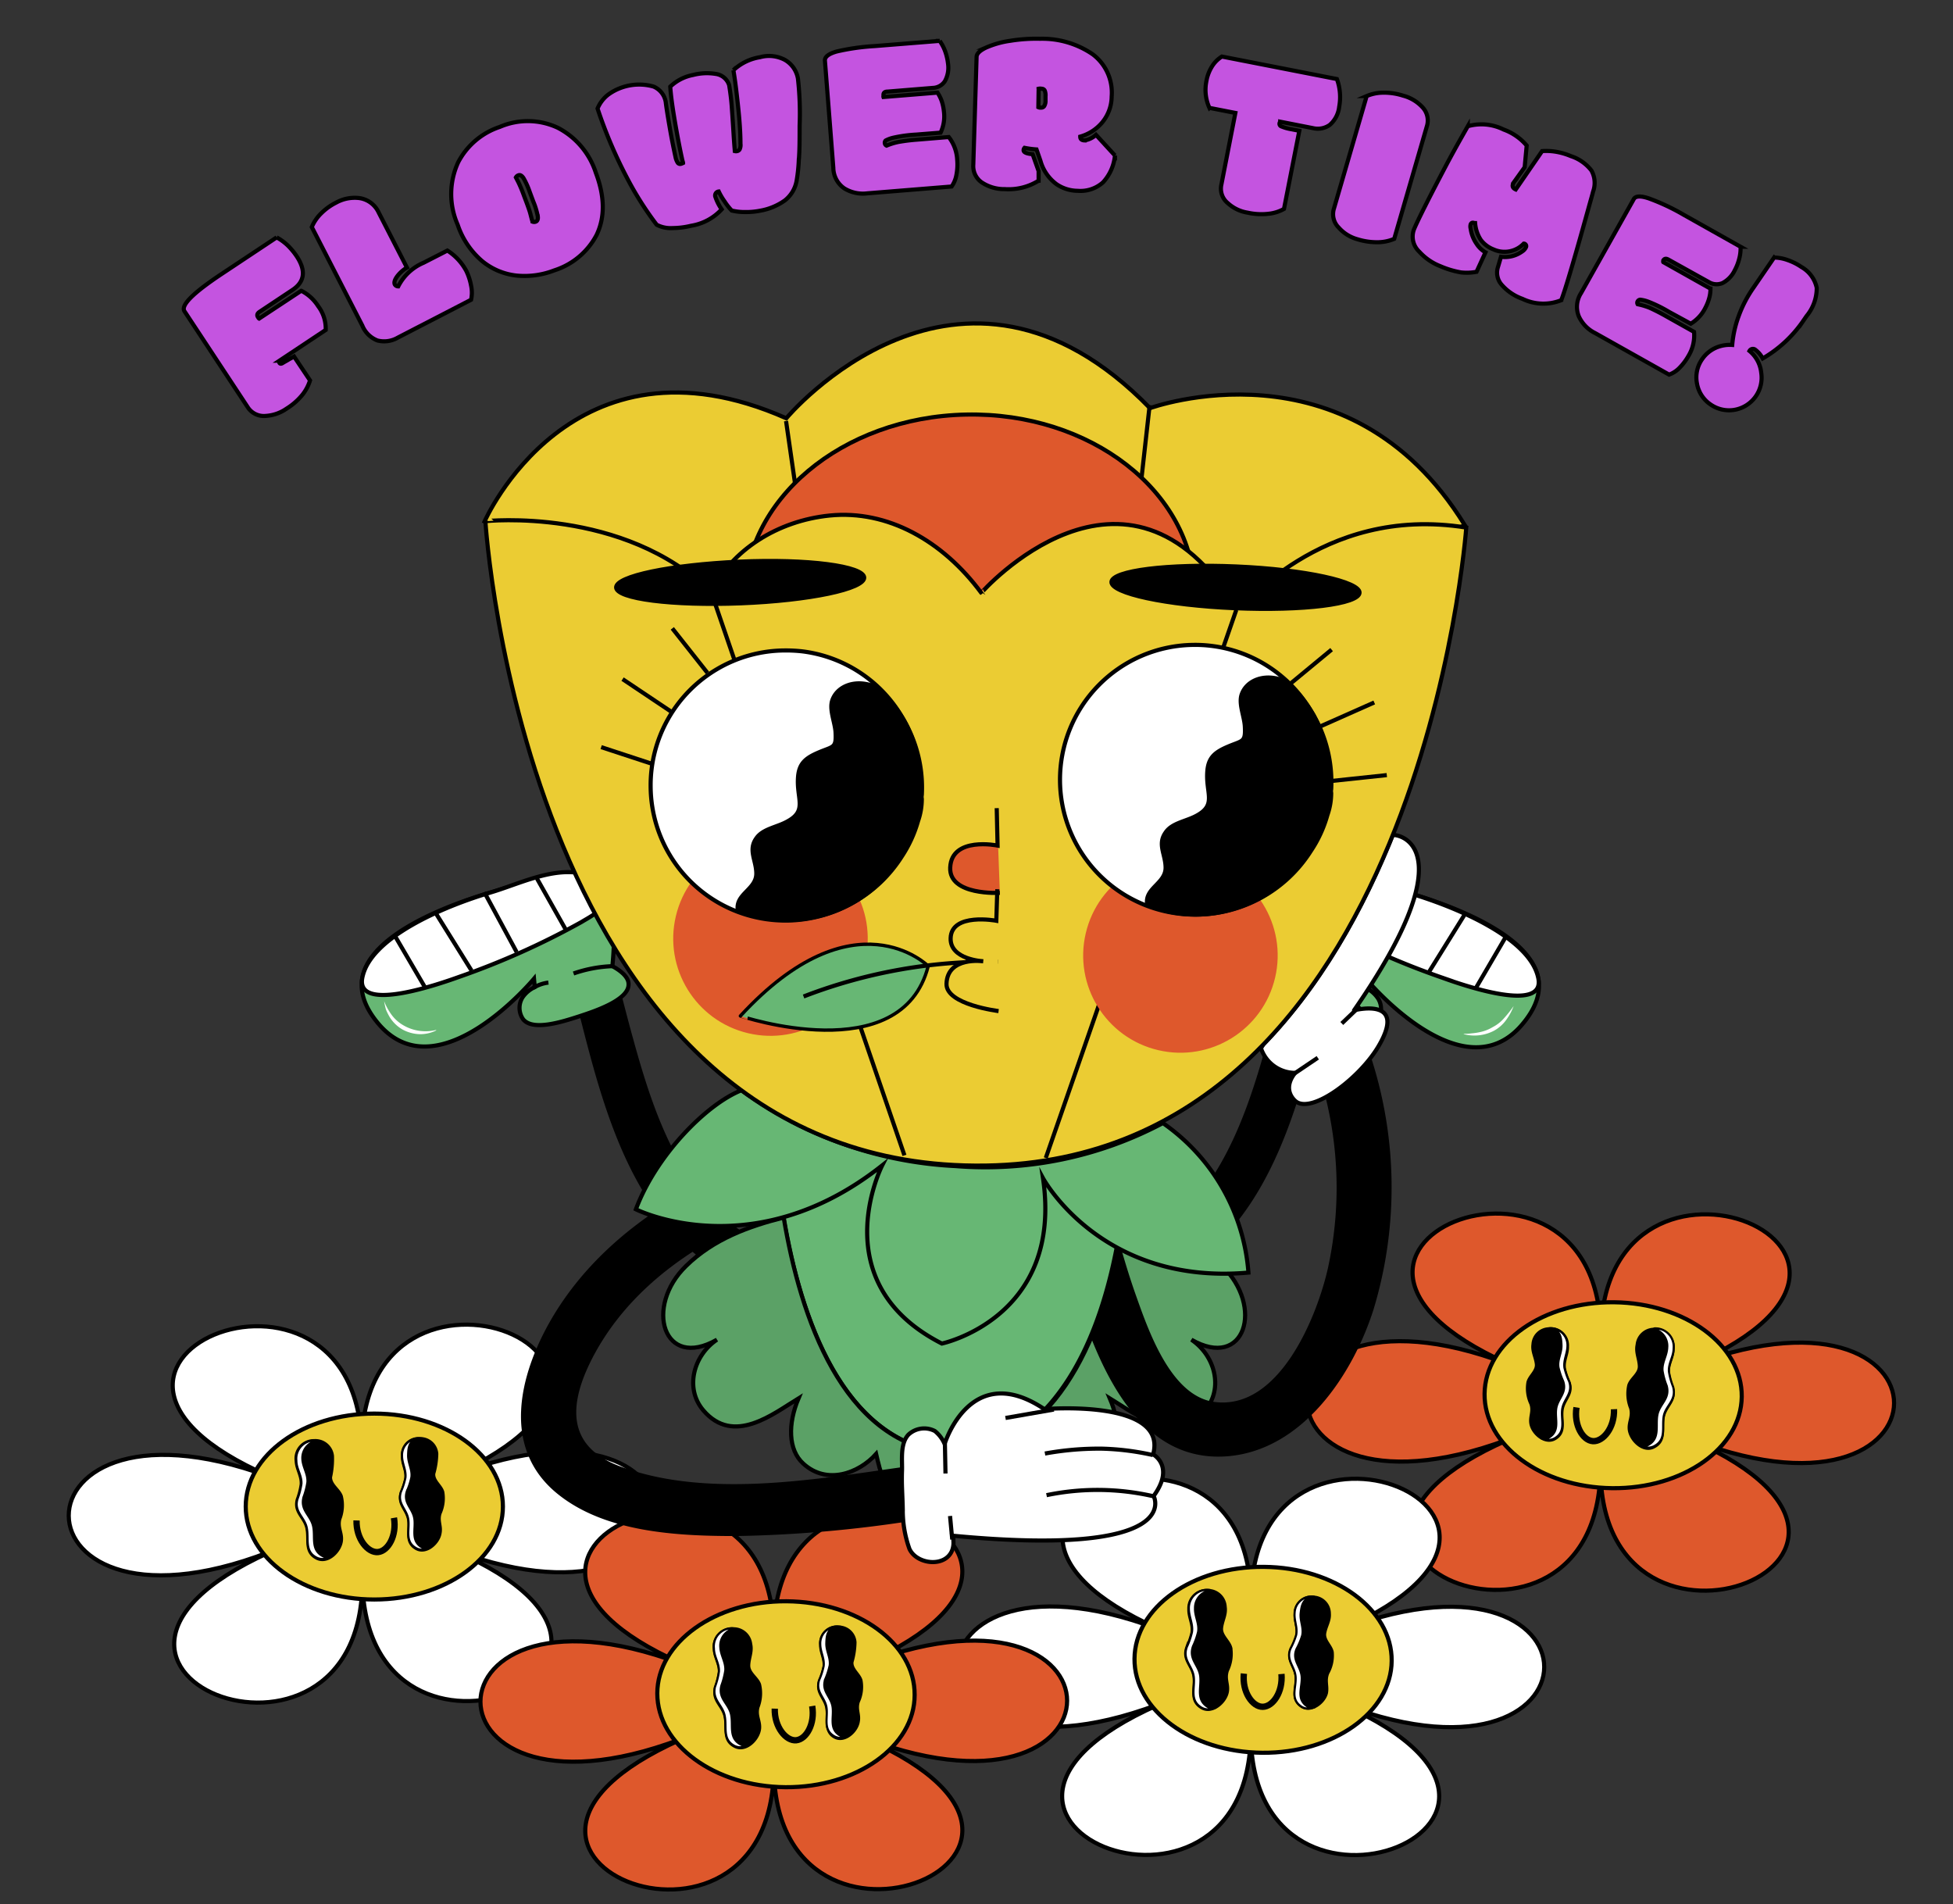 <svg xmlns="http://www.w3.org/2000/svg" viewBox="0 0 231.76 225.92"><rect x="0" y="0" width="231.76" height="225.92" fill="#333333" stroke="none"/><defs><style>.cls-1,.cls-12{fill:#de582c;}.cls-1,.cls-11,.cls-13,.cls-14,.cls-15,.cls-2,.cls-3,.cls-4,.cls-5,.cls-6,.cls-7,.cls-8{stroke:#000;stroke-miterlimit:10;}.cls-1,.cls-11,.cls-15,.cls-2,.cls-6,.cls-7,.cls-8{stroke-width:0.49px;}.cls-2{fill:#ebcc33;}.cls-3,.cls-4{stroke-width:0.25px;}.cls-4,.cls-6,.cls-9{fill:#fff;}.cls-5,.cls-8{fill:none;}.cls-5{stroke-width:0.75px;}.cls-13,.cls-7{fill:#67b774;}.cls-10{opacity:0.12;}.cls-13{stroke-width:0.4px;}.cls-14{stroke-width:0.46px;}.cls-15{fill:#c454e0;}</style></defs><g id="PREVIEW"><path class="cls-1" d="M199.44,170.29c33.68,13.93,33.86-21.46,0-7.77,33.82-13.69-9.34-31.54-9.48-3.92.14-27.62-43.19-10.08-9.51,3.85-33.68-13.93-33.86,21.45,0,7.77-33.82,13.68,9.34,31.54,9.48,3.92C189.79,201.76,233.12,184.22,199.44,170.29Z"/><ellipse class="cls-2" cx="191.43" cy="165.55" rx="11.03" ry="15.26" transform="translate(23.72 355.09) rotate(-89.35)"/><path class="cls-3" d="M183.81,157.61a2,2,0,0,0-1.95,1.89c-.13.87.31,1.53.4,2.36s-.84,1.4-1,2.17a4.31,4.31,0,0,0,.35,2.55c.31.9-.14,1.48,0,2.34.19,1.19,1.74,2.55,2.95,1.83,1.37-.81.71-2.17.87-3.42s1.33-1.88.83-3.31a8.45,8.45,0,0,1-.55-1.63c-.14-.92.39-1.69.36-2.62A2.05,2.05,0,0,0,183.81,157.61Z"/><path class="cls-4" d="M185.38,167.23c-.16,1.25.5,2.61-.87,3.42a1.52,1.52,0,0,1-1.23.13,1.37,1.37,0,0,0,.51-.19c1.37-.81.71-2.16.88-3.42s1.32-1.87.82-3.31a8.36,8.36,0,0,1-.55-1.62c-.14-.93.39-1.69.36-2.62s-.14-1.77-1.27-2l-.25,0a2,2,0,0,1,2.23,2.05c0,.92-.49,1.69-.36,2.62a8.63,8.63,0,0,0,.56,1.62C186.71,165.35,185.54,166,185.38,167.23Z"/><path class="cls-3" d="M196.42,157.67a2.09,2.09,0,0,0-2.2,1.89c-.2.92.23,1.66.26,2.55s-1,1.43-1.25,2.25a4.64,4.64,0,0,0,.22,2.74c.26,1-.25,1.57-.17,2.49.13,1.29,1.69,2.84,3,2.15,1.52-.77.9-2.26,1.16-3.59s1.53-1.92,1.09-3.48a9.09,9.09,0,0,1-.48-1.77c-.08-1,.53-1.78.55-2.78A2.18,2.18,0,0,0,196.42,157.67Z"/><path class="cls-4" d="M197.44,168c-.25,1.33.36,2.82-1.15,3.6a1.6,1.6,0,0,1-1.32.05,1.39,1.39,0,0,0,.55-.16c1.52-.78.91-2.27,1.16-3.6s1.54-1.91,1.1-3.47a8.55,8.55,0,0,1-.49-1.78c-.08-1,.53-1.77.56-2.77a2.06,2.06,0,0,0-1.56-2.17s0-.08.05-.08a2.17,2.17,0,0,1,2.27,2.36c0,1-.64,1.78-.56,2.77a8.55,8.55,0,0,0,.49,1.78C199,166.13,197.69,166.75,197.44,168Z"/><path class="cls-5" d="M187.08,167c-.33,2.11.75,3.92,1.95,4s2.59-1.59,2.5-3.79"/><path class="cls-6" d="M157.93,201.67c33.72,13.83,33.8-21.55,0-7.77,33.79-13.78-9.42-31.51-9.48-3.89.06-27.62-43.23-10-9.5,3.88-33.73-13.84-33.8,21.55,0,7.76-33.78,13.79,9.42,31.52,9.48,3.9C148.36,233.17,191.65,215.5,157.93,201.67Z"/><ellipse class="cls-2" cx="149.9" cy="196.95" rx="11.03" ry="15.26" transform="translate(-48.31 345.19) rotate(-89.52)"/><path class="cls-3" d="M156,189.46a2,2,0,0,1,1.81,2c.07.87-.41,1.5-.55,2.33s.74,1.44.89,2.23a4.32,4.32,0,0,1-.53,2.52c-.36.88,0,1.48-.15,2.33-.26,1.18-1.9,2.43-3.06,1.63-1.31-.9-.56-2.21-.64-3.47s-1.19-2-.6-3.36a8.2,8.2,0,0,0,.66-1.59c.2-.91-.27-1.71-.18-2.63A2,2,0,0,1,156,189.46Z"/><path class="cls-4" d="M153.75,199c.08,1.26-.67,2.57.64,3.47a1.46,1.46,0,0,0,1.21.21,1.43,1.43,0,0,1-.49-.22c-1.32-.9-.57-2.21-.64-3.47s-1.2-2-.6-3.36a8.38,8.38,0,0,0,.66-1.58c.2-.91-.28-1.72-.18-2.64s.26-1.75,1.4-1.93l.25,0a2,2,0,0,0-2.37,1.89c-.09.92.38,1.73.18,2.64a8.38,8.38,0,0,1-.66,1.58C152.55,197,153.68,197.72,153.75,199Z"/><path class="cls-3" d="M143.39,188.66a2.1,2.1,0,0,1,2.06,2c.14.93-.34,1.64-.43,2.52s.88,1.5,1.09,2.33a4.61,4.61,0,0,1-.4,2.73c-.33,1,.15,1.57,0,2.49-.21,1.28-1.87,2.72-3.16,1.94-1.46-.88-.75-2.32-.91-3.67s-1.4-2-.86-3.54a9.7,9.7,0,0,0,.61-1.74c.15-1-.41-1.81-.37-2.8A2.19,2.19,0,0,1,143.39,188.66Z"/><path class="cls-4" d="M141.66,198.94c.17,1.35-.55,2.79.91,3.67a1.59,1.59,0,0,0,1.31.14,1.36,1.36,0,0,1-.54-.2c-1.46-.88-.75-2.32-.91-3.66s-1.4-2-.86-3.55a8.89,8.89,0,0,0,.61-1.73c.15-1-.41-1.81-.37-2.81a2.07,2.07,0,0,1,1.7-2.06s0-.08,0-.08a2.16,2.16,0,0,0-2.43,2.2c0,1,.52,1.82.37,2.8a9,9,0,0,1-.6,1.74C140.26,196.93,141.5,197.64,141.66,198.94Z"/><path class="cls-5" d="M152.07,198.63c.18,2.13-1,3.87-2.22,3.89s-2.47-1.76-2.24-3.94"/><path class="cls-6" d="M52.49,183.41c33.84,13.55,33.62-21.84-.05-7.77,33.67-14.07-9.69-31.43-9.52-3.81-.17-27.62-43.31-9.6-9.47,3.95-33.84-13.55-33.61,21.84,0,7.77C-.16,197.62,43.19,215,43,187.36,43.19,215,86.33,197,52.49,183.41Z"/><ellipse class="cls-2" cx="44.42" cy="178.76" rx="15.26" ry="11.03"/><path class="cls-3" d="M49.89,170.64a2,2,0,0,1,2,1.86,9.07,9.07,0,0,1-.36,2.37c-.07.84.86,1.38,1.07,2.15a4.4,4.4,0,0,1-.32,2.56c-.29.9.17,1.47,0,2.33-.17,1.2-1.7,2.58-2.92,1.88-1.38-.79-.74-2.16-.92-3.41s-1.35-1.86-.87-3.3a9.4,9.4,0,0,0,.53-1.63c.12-.93-.42-1.69-.4-2.62A2,2,0,0,1,49.89,170.64Z"/><path class="cls-4" d="M48.45,180.28c.18,1.25-.46,2.62.92,3.41a1.52,1.52,0,0,0,1.23.11,1.55,1.55,0,0,1-.51-.18c-1.38-.79-.74-2.16-.92-3.41s-1.36-1.86-.88-3.29a8,8,0,0,0,.53-1.64c.12-.92-.41-1.68-.39-2.61s.11-1.77,1.24-2l.25,0a2,2,0,0,0-2.21,2.08c0,.93.52,1.69.4,2.61a8.71,8.71,0,0,1-.53,1.64C47.1,178.42,48.28,179.06,48.45,180.28Z"/><path class="cls-3" d="M37.28,170.88a2.1,2.1,0,0,1,2.23,1.86,9.93,9.93,0,0,1-.23,2.55c0,.9,1,1.42,1.28,2.23a4.58,4.58,0,0,1-.18,2.75c-.24,1,.28,1.56.2,2.49-.1,1.29-1.64,2.86-3,2.19-1.53-.76-.94-2.25-1.21-3.58s-1.56-1.89-1.15-3.46a8.47,8.47,0,0,0,.46-1.78c.07-1-.55-1.77-.59-2.77A2.18,2.18,0,0,1,37.28,170.88Z"/><path class="cls-4" d="M36.4,181.27c.28,1.32-.32,2.82,1.21,3.57a1.6,1.6,0,0,0,1.32,0,1.43,1.43,0,0,1-.56-.16c-1.53-.75-.93-2.25-1.21-3.57s-1.56-1.9-1.14-3.47a9,9,0,0,0,.46-1.77c.07-1-.56-1.78-.6-2.77A2.06,2.06,0,0,1,37.41,171s0-.08,0-.08a2.16,2.16,0,0,0-2.24,2.39c0,1,.67,1.77.6,2.77a9,9,0,0,1-.46,1.77C34.84,179.37,36.14,180,36.4,181.27Z"/><path class="cls-5" d="M46.75,180.1c.36,2.11-.69,3.94-1.89,4.06s-2.61-1.55-2.55-3.75"/><path class="cls-1" d="M101.32,205.72c33.75,13.76,33.75-21.63,0-7.77,33.75-13.86-9.5-31.48-9.5-3.86,0-27.62-43.25-9.86-9.49,3.9-33.76-13.76-33.75,21.63,0,7.76-33.75,13.87,9.5,31.49,9.5,3.87C91.83,237.24,135.07,219.48,101.32,205.72Z"/><path class="cls-2" d="M108.54,201.12c0,6.09-6.9,11-15.32,10.94S78,207,78,200.94s6.9-11,15.33-10.94S108.58,195,108.54,201.12Z"/><path class="cls-3" d="M99.52,193a2,2,0,0,1,2,1.86,9,9,0,0,1-.36,2.37c-.07.84.86,1.38,1.07,2.15a4.25,4.25,0,0,1-.32,2.56c-.29.91.17,1.47,0,2.33-.17,1.2-1.69,2.58-2.92,1.88s-.74-2.16-.92-3.41-1.35-1.86-.87-3.29a8.71,8.71,0,0,0,.53-1.64c.12-.93-.42-1.69-.4-2.61A2,2,0,0,1,99.52,193Z"/><path class="cls-4" d="M98.08,202.61c.18,1.26-.46,2.62.93,3.41a1.46,1.46,0,0,0,1.22.11,1.3,1.3,0,0,1-.51-.18c-1.38-.79-.74-2.15-.92-3.41s-1.35-1.85-.87-3.29a9.23,9.23,0,0,0,.53-1.64c.12-.92-.42-1.68-.4-2.61s.11-1.77,1.24-2l.25,0a2,2,0,0,0-2.21,2.08c0,.93.52,1.69.4,2.61a7.85,7.85,0,0,1-.53,1.64C96.73,200.76,97.91,201.4,98.08,202.61Z"/><path class="cls-3" d="M86.91,193.21a2.1,2.1,0,0,1,2.23,1.86c.21.91-.21,1.66-.23,2.55s1,1.42,1.28,2.23A4.65,4.65,0,0,1,90,202.6c-.25,1,.27,1.56.2,2.49-.11,1.29-1.65,2.86-3,2.19-1.53-.75-.93-2.25-1.21-3.58s-1.56-1.89-1.14-3.46a9.9,9.9,0,0,0,.46-1.78c.06-1-.56-1.77-.6-2.76A2.19,2.19,0,0,1,86.91,193.21Z"/><path class="cls-4" d="M86,203.6c.27,1.32-.32,2.82,1.2,3.58a1.6,1.6,0,0,0,1.32,0,1.46,1.46,0,0,1-.56-.15c-1.53-.76-.93-2.26-1.2-3.58s-1.57-1.9-1.15-3.46a9.13,9.13,0,0,0,.46-1.78c.07-1-.55-1.77-.59-2.77A2.05,2.05,0,0,1,87,193.28s0-.08-.05-.08a2.15,2.15,0,0,0-2.23,2.39c0,1,.66,1.77.59,2.77a8.47,8.47,0,0,1-.46,1.78C84.47,201.7,85.77,202.31,86,203.6Z"/><path class="cls-5" d="M96.38,202.43c.36,2.11-.69,3.94-1.89,4.06s-2.61-1.55-2.55-3.75"/><path d="M96.05,149.32a21.25,21.25,0,0,1-14-9.21c-3.41-5-5.31-11-6.92-16.86-.94-3.38-1.76-6.78-2.67-10.17A2.72,2.72,0,0,0,69,111.49,2.76,2.76,0,0,0,67.38,115c3.26,12.15,5.72,27,16.57,34.94a26.87,26.87,0,0,0,11.17,4.74C98.55,155.29,99.48,150,96.05,149.32Z"/><path class="cls-7" d="M72.67,114.64c.4-4.06.13-6.75-.63-8.46-2.11-4.75-8-2-13.74-.31S43.94,111,43,116c-.31,1.67.23,3.53,2,5.58,7.09,8.13,18.37-5.45,18.37-5.45l.09,1A3.57,3.57,0,0,0,62,118.36a2.35,2.35,0,0,0,.07,2.57c1.14,1.46,4.72.29,6.64-.33,1.77-.58,5.94-1.93,5.88-3.82C74.6,116.4,74.41,115.59,72.67,114.64Z"/><path class="cls-8" d="M72.68,114.64a15.8,15.8,0,0,0-4.62.87"/><path class="cls-8" d="M65.08,116.59a4.41,4.41,0,0,0-1.76.61"/><path class="cls-9" d="M51.77,122.26a4.2,4.2,0,0,1-2,.45,4.57,4.57,0,0,1-2-.55,4.37,4.37,0,0,1-1.51-1.45,7.18,7.18,0,0,1-.46-.92,8.79,8.79,0,0,1-.22-1l0,0a7.32,7.32,0,0,0,.94,1.69A4.61,4.61,0,0,0,48,121.73a5.2,5.2,0,0,0,3.75.48Z"/><path class="cls-6" d="M72,106.18a1.56,1.56,0,0,0-.09-.47c-.39-1.15-1.88-1.88-3-2.09-3.46-.67-7.37,1.28-10.6,2.25C52.4,107.62,43.93,111.29,43,116c-.85,4.3,9.42.65,11.49-.09a92.47,92.47,0,0,0,14.5-6.5C70.17,108.69,72.08,107.79,72,106.18Z"/><line class="cls-8" x1="46.89" y1="111.09" x2="50.48" y2="117.23"/><line class="cls-8" x1="51.65" y1="108.25" x2="55.96" y2="115.17"/><line class="cls-8" x1="57.47" y1="105.86" x2="61.31" y2="112.97"/><line class="cls-8" x1="63.72" y1="104.24" x2="67.14" y2="110.31"/><path d="M129.5,149.44a21.23,21.23,0,0,0,14-9.21c3.41-5,5.31-11,6.93-16.86.93-3.38,1.76-6.79,2.66-10.17a2.73,2.73,0,0,1,3.49-1.59,2.77,2.77,0,0,1,1.58,3.48c-3.25,12.15-5.71,27-16.56,34.94a27,27,0,0,1-11.18,4.74C127,155.41,126.08,150.08,129.5,149.44Z"/><path class="cls-7" d="M152.88,114.76c-.4-4.06-.12-6.75.63-8.47,2.11-4.74,8-2,13.75-.31s14.35,5.12,15.28,10.1c.32,1.68-.22,3.54-2,5.59-7.09,8.13-18.37-5.45-18.37-5.45l-.09,1a3.63,3.63,0,0,1,1.47,1.28,2.39,2.39,0,0,1-.07,2.57c-1.15,1.45-4.73.29-6.64-.33s-5.94-1.93-5.89-3.82C151,116.52,151.14,115.7,152.88,114.76Z"/><path class="cls-8" d="M152.88,114.76a15.72,15.72,0,0,1,4.61.87"/><path class="cls-8" d="M160.48,116.71a4.34,4.34,0,0,1,1.75.61"/><path class="cls-9" d="M173.73,122.67a7,7,0,0,0,.93-.06,6.58,6.58,0,0,0,.89-.13,4.78,4.78,0,0,0,1.59-.61,4.48,4.48,0,0,0,1.34-1.05,14.47,14.47,0,0,0,1.14-1.44l0,0a6.74,6.74,0,0,1-.89,1.65,4.41,4.41,0,0,1-1.4,1.25,5,5,0,0,1-3.66.42Z"/><path class="cls-6" d="M153.58,106.3a2,2,0,0,1,.09-.47c.39-1.15,1.88-1.88,3-2.1,3.46-.66,7.36,1.29,10.6,2.25,5.9,1.76,14.36,5.42,15.28,10.1.85,4.3-9.42.65-11.48-.1a91.11,91.11,0,0,1-14.5-6.49C155.39,108.81,153.48,107.91,153.58,106.3Z"/><line class="cls-8" x1="178.66" y1="111.21" x2="175.08" y2="117.34"/><line class="cls-8" x1="173.9" y1="108.37" x2="169.6" y2="115.29"/><line class="cls-8" x1="168.09" y1="105.98" x2="164.25" y2="113.09"/><line class="cls-8" x1="161.84" y1="104.36" x2="158.41" y2="110.42"/><path class="cls-7" d="M134,134.92c-1.79,38.18-20.17,37.56-20.17,37.56C95,172.18,92.08,142,91.63,131.78A47,47,0,0,0,117,138.29,46.32,46.32,0,0,0,134,134.92Z"/><path class="cls-7" d="M112.14,172.37c-.49,2.3-1.87,5.41-4.42,5.23-2.74-.19-3.26-3-3.75-5.08-2.06,2.3-5.85,3.7-8.64,1.15-1.82-1.64-1.84-4.74-.57-7.75-3,1.83-7.7,5.64-11.3,1.42-2.24-2.62-1.14-6.54,1.62-8.38-6.35,3.65-8.67-3.9-3.65-8.76C84.7,147,88.9,145.5,93,144.47,95,156.43,100,171,112.14,172.37Z"/><path class="cls-7" d="M114.32,172.37c.49,2.3,1.87,5.41,4.43,5.23,2.73-.19,3.25-3,3.74-5.08,2.07,2.3,5.86,3.7,8.65,1.15,1.81-1.64,1.84-4.74.56-7.75,3,1.83,7.7,5.64,11.31,1.42,2.24-2.62,1.13-6.54-1.63-8.38,6.36,3.65,8.67-3.9,3.65-8.76-3.27-3.16-7.47-4.7-11.55-5.73C131.43,156.43,126.44,171,114.32,172.37Z"/><g class="cls-10"><path class="cls-11" d="M112.14,172.37c-.49,2.3-1.87,5.41-4.42,5.23-2.74-.19-3.26-3-3.75-5.08-2.06,2.3-5.85,3.7-8.64,1.15-1.82-1.64-1.84-4.74-.57-7.75-3,1.83-7.7,5.64-11.3,1.42-2.24-2.62-1.14-6.54,1.62-8.38-6.35,3.65-8.67-3.9-3.65-8.76C84.7,147,88.9,145.5,93,144.47,95,156.43,100,171,112.14,172.37Z"/><path class="cls-11" d="M114.32,172.37c.49,2.3,1.87,5.41,4.43,5.23,2.73-.19,3.25-3,3.74-5.08,2.07,2.3,5.86,3.7,8.65,1.15,1.81-1.64,1.84-4.74.56-7.75,3,1.83,7.7,5.64,11.31,1.42,2.24-2.62,1.13-6.54-1.63-8.38,6.36,3.65,8.67-3.9,3.65-8.76-3.27-3.16-7.47-4.7-11.55-5.73C131.43,156.43,126.44,171,114.32,172.37Z"/></g><path d="M163,155.36c-2.45,7.72-8.4,16.69-17.3,17.43-8.31.68-13.12-6.13-16.28-14.2A53.34,53.34,0,0,0,132.72,147c.62,2.23,1.28,4.44,2.05,6.62,1.48,4.16,4.15,12.07,9.37,12.73,7.69,1,12.2-10.22,13.47-16a44.67,44.67,0,0,0-1.3-23.58c-1.35-4,4.92-5.66,6.25-1.73A50,50,0,0,1,163,155.36Z"/><path class="cls-6" d="M163.67,124c-2.21,3.87-7.88,8.13-9.85,6.72,0,0-1.82-1.28-.13-3.42a4.27,4.27,0,0,1-4.05-2.92l.3-.49c6.86-7.08,11.79-16,15.34-24.82,1.53,0,8.19,2.36-4.59,20.8C160.69,119.9,167,118.2,163.67,124Z"/><line class="cls-8" x1="153.43" y1="127.5" x2="156.38" y2="125.51"/><line class="cls-8" x1="161.4" y1="119.36" x2="159.23" y2="121.44"/><path d="M108.13,180.47a151.85,151.85,0,0,1-20.76,1.79c-7,0-15.63-.41-21.31-5.09-6.56-5.41-4.45-14-.71-20.51,5.71-9.9,16-16.23,26.62-19.86.19,2,.45,4.21.82,6.56-9.18,3.32-18,9-22.55,17.89-2.78,5.46-3,10.36,3.29,12.72,10.12,3.81,22.79,1.64,33.2.16C110.85,173.54,112.26,179.89,108.13,180.47Z"/><path class="cls-6" d="M107.92,183.78c.86,1.88,4.35,2.26,5.1.09a2.54,2.54,0,0,0,.12-1c0-.21,0-.43-.08-.65,27.79,2.64,23.84-4.71,23.84-4.71,2.57-3.53-.06-4.94-.06-4.94,1.81-6.62-12.91-5.37-12.91-5.37-8.77-5.88-11.82,4.09-11.83,4.14a4,4,0,0,0-1.16-1.54,2.74,2.74,0,0,0-3.15.44c-1,1.1-.7,3-.75,4.29-.06,1.67.06,2.84.09,4.51A13.63,13.63,0,0,0,107.92,183.78Z"/><path class="cls-8" d="M124.19,177.41a29.7,29.7,0,0,1,12.69.13"/><path class="cls-8" d="M124,172.47a35.84,35.84,0,0,1,6.74-.58,31,31,0,0,1,6.07.76"/><line class="cls-8" x1="119.32" y1="168.25" x2="125.06" y2="167.25"/><line class="cls-8" x1="112.13" y1="171.27" x2="112.2" y2="174.84"/><line class="cls-8" x1="112.74" y1="179.88" x2="113" y2="182.67"/><path class="cls-7" d="M148.15,151c-17.49,1.55-24.38-11.21-24.38-11.21,2.44,16.57-12,19.63-12,19.63-14.2-7.23-7.08-21.14-7.08-21.14-15.37,12.18-29.23,5.21-29.23,5.21C77.86,137.07,83.85,131,88,129.36a46.78,46.78,0,0,0,25.36,9A44.91,44.91,0,0,0,138,133.26,23.77,23.77,0,0,1,148.15,151Z"/><path class="cls-2" d="M57.5,61.88S67.79,38.36,93.31,49.63c0,0,20.46-24.5,43.16-1.2,0,0,23.5-8.6,37.35,13.87L116.44,89.59Z"/><line class="cls-8" x1="93.28" y1="49.96" x2="97.76" y2="81.08"/><line class="cls-8" x1="136.43" y1="48.07" x2="132.66" y2="81.79"/><ellipse class="cls-1" cx="115.08" cy="70.73" rx="26.7" ry="21.55" transform="translate(-1.41 2.35) rotate(-1.16)"/><path class="cls-2" d="M146.7,72.11c.45.73,9.8-12.33,27.3-9.51,0,0-5.4,74.88-57,75.7-54.63.86-59.4-76.46-59.4-76.46S74,60.09,84.37,70.28c2.46-5,7.86-8.48,14.08-9.11,6.87-.69,13.43,3,18,9.18C116.41,70.35,133.66,50.84,146.7,72.11Z"/><line class="cls-8" x1="84.34" y1="70.1" x2="107.33" y2="137.09"/><line class="cls-8" x1="146.71" y1="72.37" x2="124.1" y2="137.4"/><circle class="cls-12" cx="91.44" cy="111.38" r="11.54" transform="translate(-38.04 174.64) rotate(-76.66)"/><circle class="cls-12" cx="140.08" cy="113.38" r="11.54" transform="translate(-2.33 223.81) rotate(-76.78)"/><path class="cls-6" d="M109.23,92.31c0,.25,0,1.75,0,2.25A16,16,0,0,1,96.89,108.8,16,16,0,0,1,77.21,93.35,16,16,0,0,1,93.09,77.18a17.65,17.65,0,0,1,2.06.1,16,16,0,0,1,11.77,7.58h0l.24.4A15.78,15.78,0,0,1,109.23,92.31Z"/><path class="cls-11" d="M107,101.65a16.23,16.23,0,0,1-13.4,7.52,13.73,13.73,0,0,1-1.7-.08,15.85,15.85,0,0,1-4.33-1c-.4-2,2.18-2.52,2.18-4.43,0-1.58-1-2.79,0-4.19.76-1.13,2.46-1.31,3.68-2,2.41-1.3,1.08-2.66,1.27-5.25.12-1.65.91-2.28,2.45-2.94,1.79-.76,2.11-.48,2-2.45-.09-1.18-.75-2.63-.39-3.72.52-1.55,2.34-2.38,4.33-1.88.3.07.61.16.9.25a15.91,15.91,0,0,1,5.4,12.85,1.15,1.15,0,0,0,0,.46,7.86,7.86,0,0,1-.44,2.61A15.15,15.15,0,0,1,107,101.65Z"/><line class="cls-8" x1="77.52" y1="90.68" x2="71.34" y2="88.65"/><line class="cls-8" x1="79.63" y1="84.43" x2="73.88" y2="80.58"/><line class="cls-8" x1="83.95" y1="79.84" x2="79.78" y2="74.56"/><path class="cls-6" d="M157.76,91.61c0,.25,0,1.75,0,2.25a16,16,0,0,1-12.31,14.24,15.68,15.68,0,0,1-3.51.42,16,16,0,1,1-.3-32,15.52,15.52,0,0,1,2.06.11,16,16,0,0,1,11.78,7.57h0l.24.4A16,16,0,0,1,157.76,91.61Z"/><path class="cls-11" d="M155.54,101a16.21,16.21,0,0,1-13.39,7.52,15.52,15.52,0,0,1-6-1.13c-.41-2,2.17-2.52,2.17-4.43,0-1.58-1-2.78,0-4.18.75-1.14,2.45-1.32,3.68-2,2.41-1.3,1.07-2.66,1.27-5.25.12-1.65.91-2.28,2.45-2.94,1.79-.76,2.11-.48,2-2.45-.08-1.18-.74-2.63-.38-3.72.52-1.55,2.33-2.38,4.32-1.88.31.07.61.16.91.25a16,16,0,0,1,5.4,12.85,1.15,1.15,0,0,0,0,.46,7.87,7.87,0,0,1-.45,2.61A14.87,14.87,0,0,1,155.54,101Z"/><line class="cls-8" x1="153.01" y1="81.22" x2="158.02" y2="77.08"/><line class="cls-8" x1="156.75" y1="86.16" x2="163.08" y2="83.35"/><line class="cls-8" x1="157.88" y1="92.68" x2="164.57" y2="91.97"/><path class="cls-13" d="M110.15,114.63s-8.76-8.76-22.29,5.92C87.86,120.55,107,127,110.15,114.63Z"/><path class="cls-8" d="M118.42,114.11a61.5,61.5,0,0,0-22.72,4l-.34.13"/><path class="cls-1" d="M118.28,95.89l.1,4.44s-5.46-1.12-5.62,2.61c-.15,3.36,5.89,3,5.89,3"/><path class="cls-2" d="M118.35,105.51l-.12,3.74s-5.33-1-5.42,2.07c-.08,2.56,3.86,2.74,3.86,2.74s-4.24-.61-4.35,2.67c-.08,2.48,6.18,3.24,6.18,3.24"/><path class="cls-14" d="M102.57,68.53c.05,1.37-6.5,2.75-14.64,3.07s-14.78-.52-14.83-1.89S79.6,67,87.73,66.63,102.51,67.15,102.57,68.53Z"/><path class="cls-14" d="M161.35,70.33c-.06,1.38-6.71,2.2-14.84,1.85s-14.69-1.76-14.63-3.13,6.71-2.2,14.84-1.85S161.41,69,161.35,70.33Z"/><path class="cls-15" d="M34.9,42.31l1.89,2.83a5.23,5.23,0,0,1-.87,1.66A7.5,7.5,0,0,1,34,48.49a4.82,4.82,0,0,1-2.48.86,2.27,2.27,0,0,1-2.1-1L21.89,36.93c-.46-.69,1-2.15,4.36-4.39l6.58-4.37a5.94,5.94,0,0,1,1.36,1,8.11,8.11,0,0,1,1,1.21c1.14,1.71,1,3.07-.54,4.06L30.8,37c-.28.19-.34.41-.18.64l.05.08a.19.19,0,0,0,.08.08l5-3.3a5.12,5.12,0,0,1,2,1.82,4.4,4.4,0,0,1,.9,2.83l-5.49,3.65a.34.34,0,0,0,0,.26c.08.12.21.13.41,0s.41-.23.65-.38S34.7,42.43,34.9,42.31Z"/><path class="cls-15" d="M47.21,40.06a3.21,3.21,0,0,1-2.42.34A3.18,3.18,0,0,1,43,38.64l-6-11.7a5,5,0,0,1,1.12-1.63,6.84,6.84,0,0,1,1.75-1.26,4.56,4.56,0,0,1,2.82-.54,3,3,0,0,1,2.24,1.69l3.36,6.55a4.15,4.15,0,0,0-1.13,1c-.32.43-.42.76-.31,1a.47.47,0,0,0,.41.23,6,6,0,0,1,3-2.8l2.83-1.45a6.51,6.51,0,0,1,2.25,2.43,6.81,6.81,0,0,1,.56,1.72,3.86,3.86,0,0,1,0,1.69Z"/><path class="cls-15" d="M65.78,32.08a9.76,9.76,0,0,1-4.46.62A7.74,7.74,0,0,1,57.24,31a9.72,9.72,0,0,1-2.93-4.34,9,9,0,0,1,.06-7.4,8.64,8.64,0,0,1,4.94-4.2,8.38,8.38,0,0,1,6.88.1,9.17,9.17,0,0,1,4.52,5.35c1.07,2.83,1.09,5.29.08,7.38A8.62,8.62,0,0,1,65.78,32.08ZM62.87,22.8a9.39,9.39,0,0,0-.76-1.69c-.2-.28-.39-.39-.59-.31a.53.53,0,0,0-.3.25l.3.58a16.4,16.4,0,0,1,.66,1.59l.31.82c.21.57.36,1,.43,1.26l.18.69.09.31a.53.53,0,0,0,.39,0q.3-.12.24-.63a8.91,8.91,0,0,0-.54-1.77Z"/><path class="cls-15" d="M82,26.79a9.4,9.4,0,0,1-2.17.27,3.59,3.59,0,0,1-1.9-.39,38.45,38.45,0,0,1-3.37-5.27,54.76,54.76,0,0,1-3.65-8.52,4,4,0,0,1,1.33-1.7,6.26,6.26,0,0,1,5.31-.91A2.42,2.42,0,0,1,79,12.1c.08.68.24,1.67.47,3s.46,2.47.69,3.52a1.93,1.93,0,0,0,.24.65.35.35,0,0,0,.41.17,1.43,1.43,0,0,0,.25-.1c0-.08-.06-.21-.1-.39l-.1-.46c-.27-1.27-.55-2.75-.83-4.42s-.44-2.94-.49-3.79A5.35,5.35,0,0,1,82.23,8.9a6.54,6.54,0,0,1,2.7-.13,1.94,1.94,0,0,1,1.6,1.35c.14.87.25,1.73.31,2.59s.13,1.84.2,3,.13,1.86.16,2.22a.54.54,0,0,0,.28,0,.44.44,0,0,0,.29-.2,1.22,1.22,0,0,0,.1-.68c0-1.46-.13-3-.3-4.58s-.34-3-.54-4.14a6,6,0,0,1,3.15-1.54,4,4,0,0,1,2.95.31,3.17,3.17,0,0,1,1.56,2.23,36.83,36.83,0,0,1,.2,5.58c0,1.6,0,3-.1,4.12a19.11,19.11,0,0,1-.26,2.44,3.81,3.81,0,0,1-1.39,2.31A7.16,7.16,0,0,1,90.21,25a8.45,8.45,0,0,1-1.78.16,6.35,6.35,0,0,1-1.6-.18,7.28,7.28,0,0,1-.86-1.1,7.58,7.58,0,0,1-.68-1.16.48.48,0,0,0-.39.66,5.84,5.84,0,0,0,.74,1.46A6.28,6.28,0,0,1,82,26.79Z"/><path class="cls-15" d="M103.77,5.47l7.74-.62a5.21,5.21,0,0,1,.69,1.35,6.59,6.59,0,0,1,.3,1.34,3.32,3.32,0,0,1-.37,2.09,1.78,1.78,0,0,1-1.43.8l-5.4.44c-.33,0-.48.17-.46.42v.11a.16.16,0,0,0,0,.11l6.41-.52a4.52,4.52,0,0,1,.5,1,5.75,5.75,0,0,1,.26,1.21,4.53,4.53,0,0,1-.39,2.54l-2.91.23a16.2,16.2,0,0,0-2.75.38,3.71,3.71,0,0,0-.87.33A.37.37,0,0,0,105,17a.35.35,0,0,0,.21.28,7.43,7.43,0,0,1,1.43-.44,21.63,21.63,0,0,1,2.18-.27l3.77-.31a4.78,4.78,0,0,1,1,2.71,6.41,6.41,0,0,1-.09,1.76,3.44,3.44,0,0,1-.57,1.4l-10,.81a4.2,4.2,0,0,1-2.74-.59,3,3,0,0,1-1.3-2.43l-1-12.75c0-.43.43-.78,1.4-1.06A26.66,26.66,0,0,1,103.77,5.47Z"/><path class="cls-15" d="M130.06,16l2.25,2.45a5.47,5.47,0,0,1-1.42,3.19,4,4,0,0,1-3,1,4.52,4.52,0,0,1-2.48-.76,5.16,5.16,0,0,1-1.94-2.8L123,17.73a10.79,10.79,0,0,1-1.42-.19.4.4,0,0,0-.11.29c0,.25.35.4,1.07.47l.71,2,0,1.14a6.73,6.73,0,0,1-4,1,4.8,4.8,0,0,1-2.75-.8,2.35,2.35,0,0,1-1-2.1l.39-12.77c0-.4.39-.77,1.12-1.12a10.88,10.88,0,0,1,2.88-.81,19.11,19.11,0,0,1,3.53-.24,10.61,10.61,0,0,1,6.26,1.85,5.69,5.69,0,0,1,2.24,5,4.87,4.87,0,0,1-1.11,3.06,5.28,5.28,0,0,1-2.62,1.7c0,.29.16.44.51.45A2.61,2.61,0,0,0,130.06,16Zm-6.84-3.28a.55.55,0,0,0,.31.05.42.42,0,0,0,.39-.19,1.17,1.17,0,0,0,.15-.65l0-.49a1.54,1.54,0,0,0-.09-.69.4.4,0,0,0-.37-.22.79.79,0,0,0-.36,0,1.35,1.35,0,0,1,0,.23Z"/><path class="cls-15" d="M154.19,15.52l-1.82,9.27a4.78,4.78,0,0,1-1.79.57,7.51,7.51,0,0,1-2.54-.13,4.52,4.52,0,0,1-2.34-1.13,2.21,2.21,0,0,1-.76-2.2l1.66-8.5-3.08-.6a5.15,5.15,0,0,1-.36-3.16,4.86,4.86,0,0,1,.72-1.84A3.69,3.69,0,0,1,145,6.71l13.65,2.67a6.28,6.28,0,0,1,.27,3.29,3.33,3.33,0,0,1-1.13,2.16,2.46,2.46,0,0,1-2,.37l-3.87-.76a.46.46,0,0,0-.08.19.32.32,0,0,0,.22.37,5.27,5.27,0,0,0,1.22.34Z"/><path class="cls-15" d="M169.32,15l-3.87,13.34a5.06,5.06,0,0,1-1.84.4,7.8,7.8,0,0,1-2.52-.35A4.57,4.57,0,0,1,158.86,27a2.23,2.23,0,0,1-.56-2.26l3.88-13.34A5,5,0,0,1,164,11a7.39,7.39,0,0,1,2.5.35,4.77,4.77,0,0,1,2.26,1.33A2.29,2.29,0,0,1,169.32,15Z"/><path class="cls-15" d="M180.67,35.46a5.88,5.88,0,0,1-2.45-1.65,2.17,2.17,0,0,1-.46-2.12l.36-1.22a3.5,3.5,0,0,0,2.51-.63,1.2,1.2,0,0,0,.44-.48.3.3,0,0,0-.19-.45l0,0s0,0-.06,0a3.16,3.16,0,0,1-3.57.69,3.44,3.44,0,0,1-1.52-1.13,4.26,4.26,0,0,1-.68-2l-.08,0q-.33-.14-.45.15a1,1,0,0,0,0,.51,4.15,4.15,0,0,0,.71,1.81,3,3,0,0,0,1.05,1l-1.06,2.31a6.14,6.14,0,0,1-1.86.07,10.88,10.88,0,0,1-2.45-.74,6.58,6.58,0,0,1-2.48-1.71,2.44,2.44,0,0,1-.64-2.64c.45-1.08,1.75-3.68,3.92-7.8,1.14-2.13,2-3.62,2.47-4.45a5.92,5.92,0,0,1,4.25.39,6.46,6.46,0,0,1,2.74,1.9l-.24,2.57-1.18,1.65a1.51,1.51,0,0,0-.2.34c-.12.29,0,.51.32.65L183,17.93a6.92,6.92,0,0,1,1.53.06,7.78,7.78,0,0,1,1.87.53,5.06,5.06,0,0,1,2.45,1.71,3,3,0,0,1,.2,2.5c-.05.19-.13.51-.26.95q-2.82,10.2-3.52,11.94A5.7,5.7,0,0,1,180.67,35.46Z"/><path class="cls-15" d="M199.79,25.48l6.76,3.8a4.82,4.82,0,0,1-.18,1.5,5.78,5.78,0,0,1-.51,1.29,3.31,3.31,0,0,1-1.46,1.52,1.79,1.79,0,0,1-1.63-.13L198,30.81c-.29-.17-.49-.13-.62.09l0,.1a.11.11,0,0,0,0,.1l5.6,3.15a4.07,4.07,0,0,1-.15,1.12,5.64,5.64,0,0,1-.45,1.14,4.59,4.59,0,0,1-1.74,1.9L198.05,37a16.14,16.14,0,0,0-2.49-1.22,4,4,0,0,0-.92-.22.38.38,0,0,0-.3.19.34.34,0,0,0,0,.35,7.87,7.87,0,0,1,1.44.43c.61.28,1.27.61,1.95,1l3.3,1.85a4.7,4.7,0,0,1-.65,2.83,6.81,6.81,0,0,1-1.05,1.41,3.24,3.24,0,0,1-1.26.83l-8.78-4.93a4.12,4.12,0,0,1-1.94-2,3,3,0,0,1,.27-2.74l6.26-11.16c.21-.37.8-.4,1.75-.09A25.36,25.36,0,0,1,199.79,25.48Z"/><path class="cls-15" d="M209.18,42.53a3.21,3.21,0,0,0-.84-1,.46.46,0,0,0-.73.11l0,0A3.85,3.85,0,0,1,209,44.21a3.87,3.87,0,0,1-3.12,4.41A3.83,3.83,0,0,1,203,48a3.78,3.78,0,0,1-1.62-2.49,3.74,3.74,0,0,1,.61-2.89,3.88,3.88,0,0,1,1.57-1.33,4.11,4.11,0,0,1,2-.36,13,13,0,0,1,.75-3.38,14.38,14.38,0,0,1,1.74-3.37l2.48-3.62a4.92,4.92,0,0,1,1.58.29,6.79,6.79,0,0,1,1.66.83,3.72,3.72,0,0,1,1.82,2.48,5.2,5.2,0,0,1-1.2,3.33l-.49.71A14.87,14.87,0,0,1,209.18,42.53Z"/></g></svg>